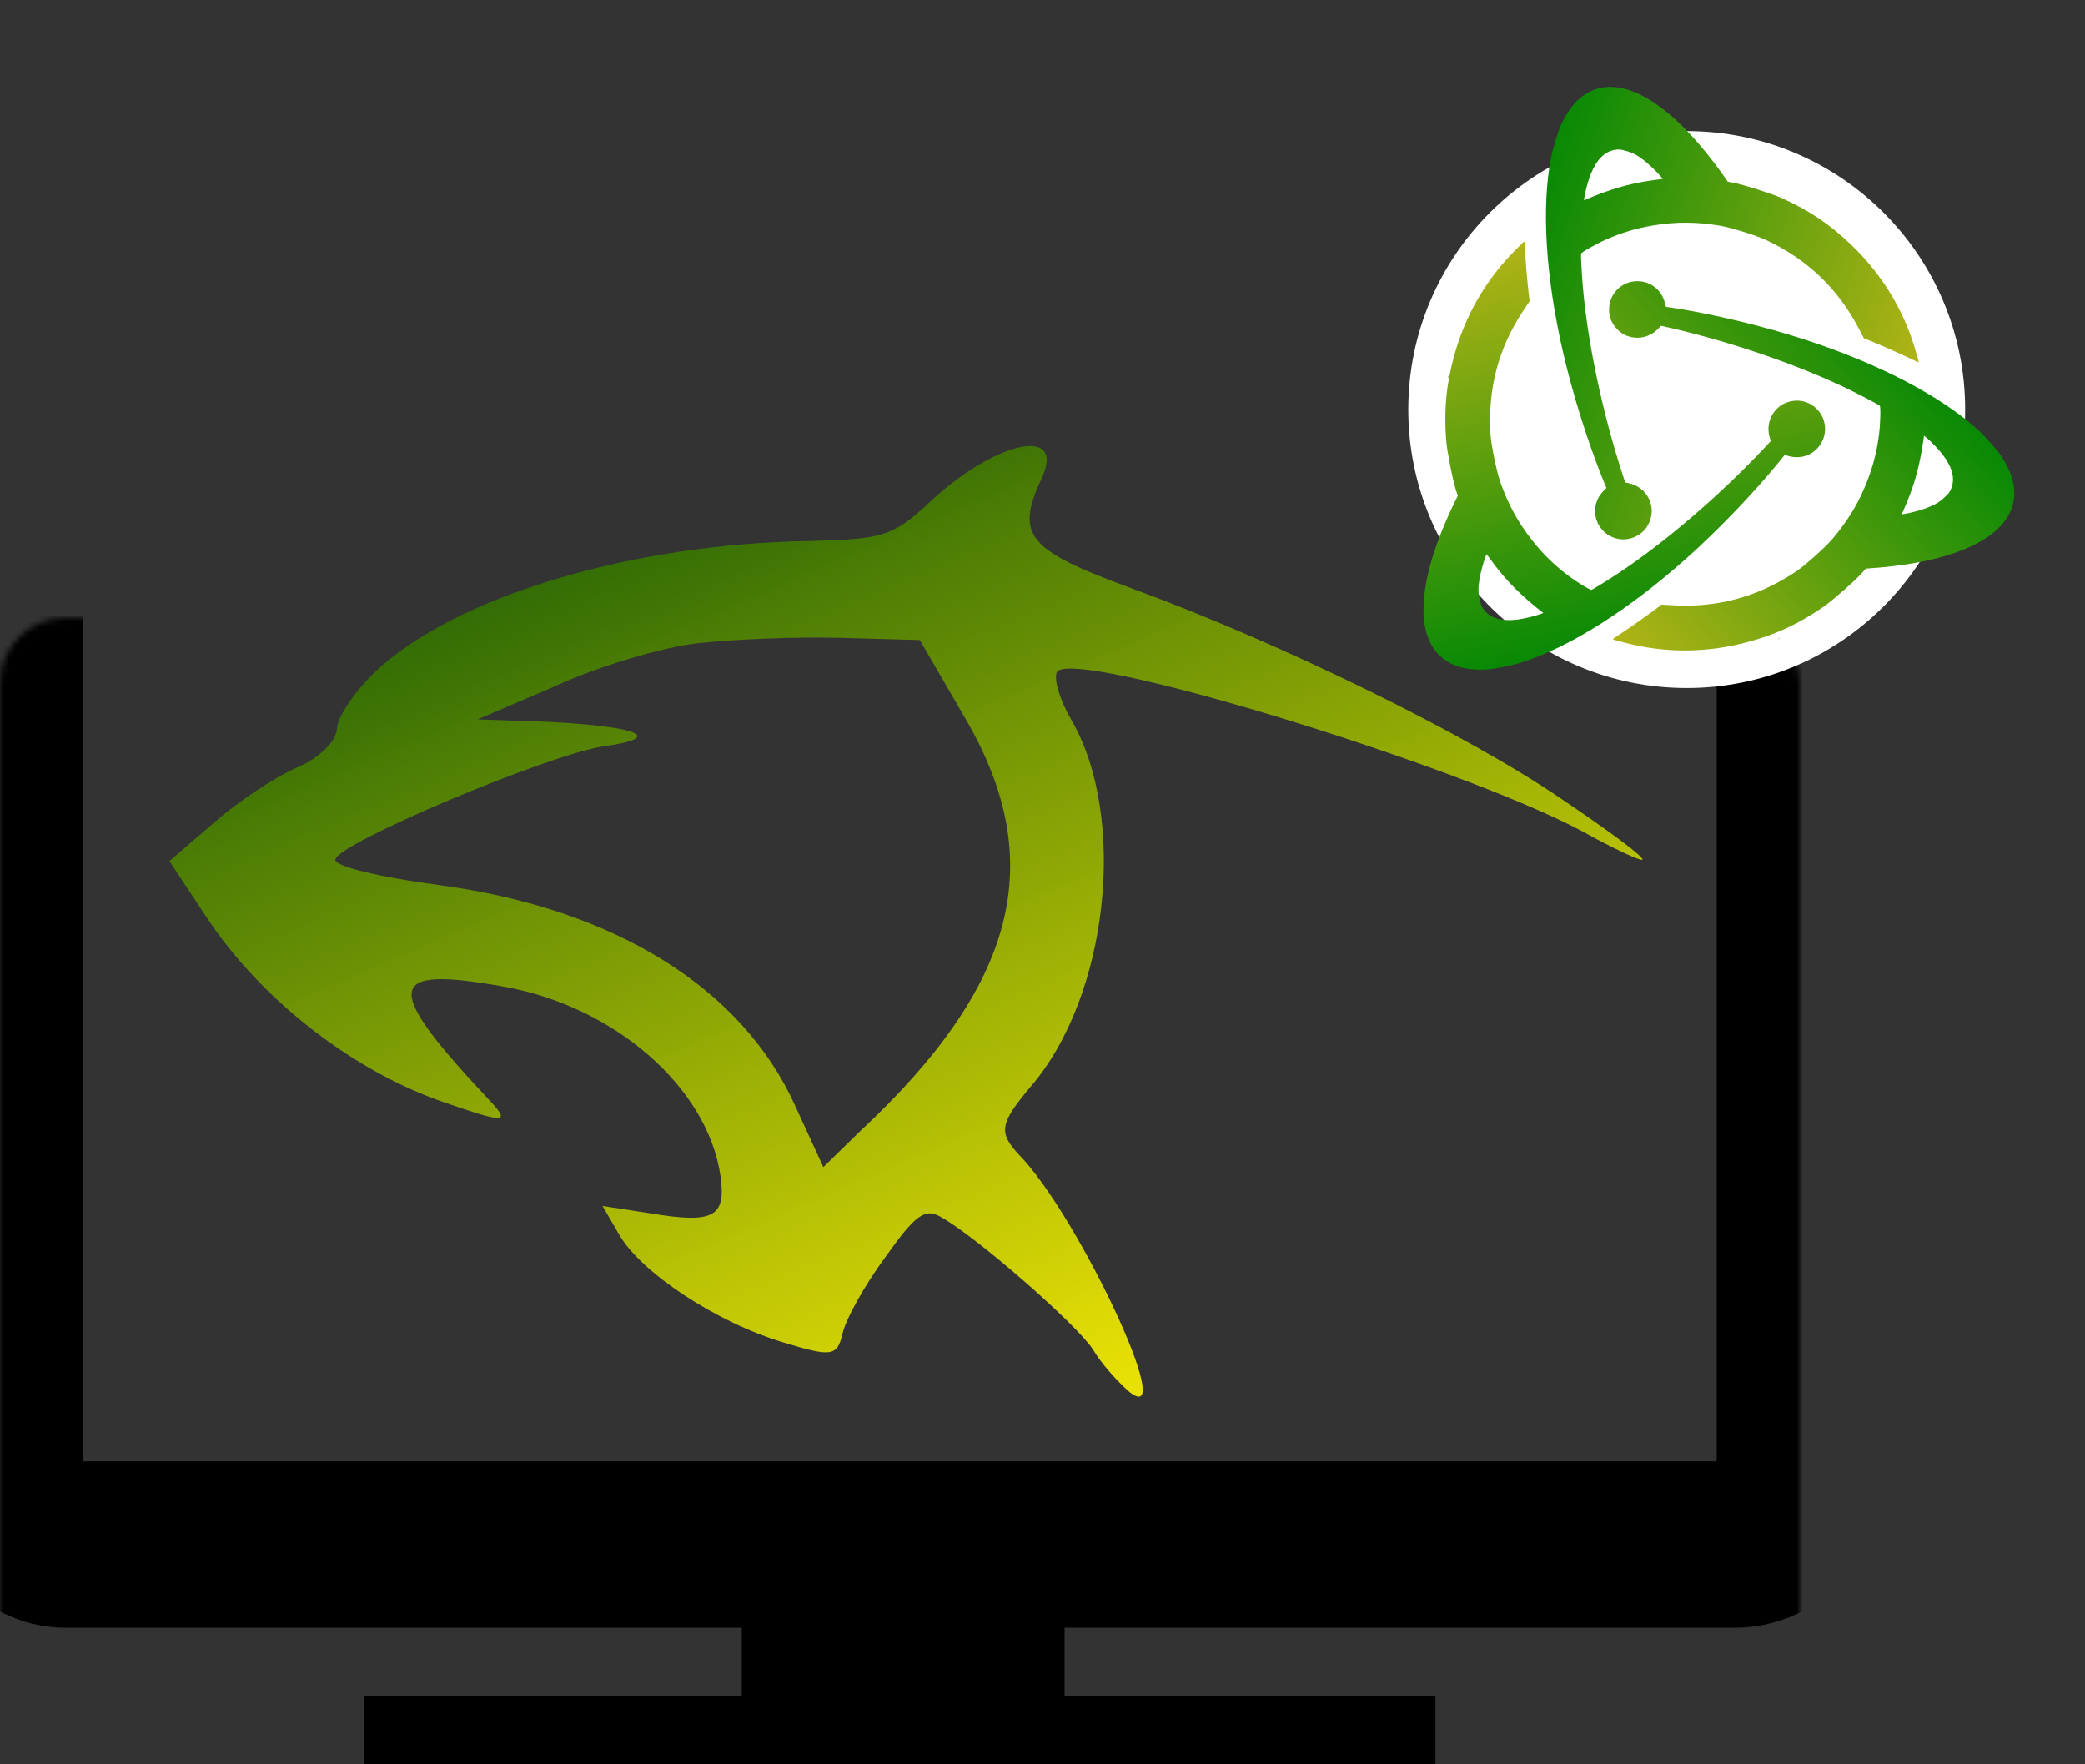 <svg width="351" height="297" viewBox="0 0 351 297" fill="none" xmlns="http://www.w3.org/2000/svg">
<rect x="0" y="0" width="351" height="297" fill="#333333" stroke="none"/>
<path d="M63.294 112.956C59.71 116.364 56.873 120.624 56.733 122.559C56.701 124.682 53.818 127.556 50.172 129.116C46.527 130.677 40.294 134.751 36.103 138.419L28.515 144.948L34.681 154.259C43.556 167.8 58.538 179.664 73.616 185.16C84.738 189.07 86.077 189.2 82.667 185.504C64.244 165.974 64.743 162.48 84.791 166.084C103.39 169.37 119.151 183.01 121.296 198.025C122.245 204.884 120.126 206.025 109.487 204.252L101.433 203.013L104.267 207.892C107.973 214.273 120.682 222.658 131.99 226.019C139.981 228.457 140.9 228.298 141.805 224.63C142.242 222.334 145.437 216.514 148.974 211.72C153.977 204.657 155.675 203.228 158.401 204.873C164.366 208.177 181.295 222.958 184.005 227.187C185.312 229.439 188.193 232.658 190.202 234.376C198.426 240.698 181.394 204.404 171.505 194.343C168.095 190.648 168.251 189.175 173.487 182.95C186.639 167.713 189.841 137.521 180.359 121.194C178.397 117.816 177.354 114.279 177.931 113.094C180.877 109.022 245.114 128.625 266.343 139.924C271.577 142.839 276.063 144.902 276.468 144.729C277.075 144.469 270.861 139.865 262.98 134.568C247 123.599 215.569 108.232 190.507 99.042C172.828 92.55 170.897 90.096 175.401 80.435C179.517 71.409 167.085 74.388 156.037 84.974C150.256 90.261 148.527 90.767 136.313 91.073C106.232 91.53 76.741 100.404 63.294 112.956ZM117.475 108.276C123.41 107.61 134.284 107.173 141.481 107.373L154.846 107.745L162.585 121.069C176.535 145.091 171.171 165.899 144.572 190.64L138.604 196.475L133.84 186.095C124.857 166.274 103.457 152.939 73.845 148.977C64.249 147.695 56.383 145.907 56.446 144.708C56.664 142.037 92.218 127.054 101.518 125.65C112.049 124.189 107.672 122.313 92.546 121.523L80.411 121.094L93.576 115.459C100.759 112.15 111.539 108.942 117.475 108.276Z" fill="url(#paint0_linear)"/>
<mask id="path-2-inside-1" fill="white">
<rect y="52" width="303" height="208" rx="11"/>
</mask>
<rect y="52" width="303" height="208" rx="11" stroke="black" stroke-width="28" mask="url(#path-2-inside-1)"/>
<rect x="124.875" y="260" width="54.344" height="31.219" fill="black"/>
<rect x="61.281" y="285.438" width="180.375" height="11.562" fill="black"/>
<circle cx="283.952" cy="68.945" r="46.873" fill="white"/>
<path d="M256.275 40.941C256.154 41.06 255.653 41.556 255.152 42.052C250.125 47.068 246.607 53.178 244.74 60.114C243.444 64.91 243.067 69.074 243.461 74.17C243.603 75.936 244.602 81.054 245.114 82.547L245.414 83.462L245.099 84.106C244.279 85.736 243.523 87.425 242.803 89.189C238.775 99.117 238.583 106.635 242.279 110.271C244.209 112.16 246.845 112.931 250.538 112.677C251.642 112.598 254.571 112.002 255.965 111.563C264.112 109.034 274.142 102.709 284.009 93.897C289.258 89.209 295.139 83.085 299.35 77.934L300.436 76.593L301.192 76.791C303.223 77.343 305.296 76.569 306.439 74.842C307.893 72.659 307.321 69.746 305.165 68.276C304.046 67.518 302.835 67.277 301.52 67.544C300.267 67.81 299.342 68.413 298.572 69.472C297.757 70.613 297.497 72.139 297.898 73.551L298.094 74.258L297.363 75.05C289.687 83.261 280.265 91.35 272.177 96.668C270.631 97.687 268.244 99.158 267.929 99.295C267.718 99.379 265.323 97.906 263.886 96.809C261.478 94.965 259.712 93.218 257.88 90.894C255.544 87.925 253.905 84.918 252.565 81.135C251.957 79.423 251.021 74.873 250.913 73.069C250.443 65.457 252.257 58.615 256.383 52.382L257.501 50.692L257.391 49.791C257.173 47.958 256.908 44.972 256.778 42.904C256.716 41.733 256.653 40.761 256.647 40.731C256.629 40.641 256.489 40.721 256.275 40.941ZM251.594 95.077C253.751 97.927 256.131 100.295 259.429 102.892L259.811 103.187L259.454 103.322C258.493 103.694 256.465 104.179 255.391 104.304C252.724 104.608 250.914 104.074 249.829 102.666C249.421 102.137 249.345 101.966 249.13 101.066C248.835 99.871 248.818 98.92 249.07 97.458C249.233 96.471 249.709 94.683 250.065 93.78L250.255 93.285L250.483 93.592C250.601 93.765 251.1 94.431 251.594 95.077Z" fill="url(#paint1_linear)"/>
<path d="M308.55 38.875C308.554 38.895 308.65 38.958 308.763 39.008C308.939 39.106 308.946 39.094 308.785 38.962C308.624 38.829 308.534 38.796 308.55 38.875Z" fill="url(#paint2_linear)"/>
<path d="M319.885 60.427C319.889 60.447 319.985 60.51 320.098 60.56C320.273 60.658 320.281 60.647 320.12 60.514C319.959 60.381 319.869 60.348 319.885 60.427Z" fill="url(#paint3_linear)"/>
<path d="M322.923 60.564C322.878 60.401 322.684 59.723 322.489 59.046C320.509 52.225 316.845 46.202 311.662 41.229C308.08 37.786 304.611 35.453 299.954 33.347C298.337 32.622 293.369 31.037 291.814 30.766L290.869 30.59L290.455 30.004C289.42 28.501 288.303 27.026 287.102 25.546C280.336 17.24 273.837 13.455 268.872 14.947C266.287 15.73 264.343 17.67 262.789 21.03C262.328 22.036 261.442 24.89 261.156 26.324C259.455 34.683 260.175 46.519 263.155 59.408C264.741 66.265 267.281 74.366 269.772 80.536L270.425 82.133L269.887 82.701C268.427 84.216 268.109 86.406 269.073 88.238C270.288 90.563 273.117 91.463 275.442 90.279C276.645 89.663 277.439 88.717 277.837 87.436C278.207 86.21 278.123 85.109 277.565 83.924C276.957 82.66 275.744 81.698 274.313 81.371L273.599 81.203L273.256 80.181C269.749 69.502 267.19 57.35 266.418 47.702C266.267 45.856 266.126 43.056 266.157 42.714C266.185 42.488 268.628 41.097 270.282 40.365C273.057 39.141 275.437 38.432 278.356 37.944C282.083 37.324 285.507 37.334 289.468 37.978C291.262 38.269 295.702 39.637 297.335 40.41C304.234 43.659 309.36 48.54 312.841 55.156L313.785 56.949L314.627 57.285C316.339 57.977 319.084 59.18 320.961 60.061C322.016 60.57 322.899 60.982 322.928 60.991C323.016 61.018 323.012 60.858 322.923 60.564ZM277.712 30.422C274.176 30.942 270.955 31.889 267.092 33.532L266.65 33.724L266.703 33.347C266.839 32.325 267.389 30.314 267.796 29.312C268.812 26.828 270.151 25.498 271.907 25.224C272.567 25.12 272.754 25.136 273.647 25.381C274.836 25.697 275.678 26.139 276.839 27.064C277.626 27.681 278.965 28.959 279.584 29.704L279.927 30.109L279.549 30.162C279.34 30.182 278.516 30.299 277.712 30.422Z" fill="url(#paint4_linear)"/>
<path d="M299.59 107.389C299.571 107.383 299.47 107.436 299.372 107.512C299.201 107.618 299.208 107.631 299.402 107.553C299.595 107.475 299.668 107.413 299.59 107.389Z" fill="url(#paint5_linear)"/>
<path d="M275.243 106.96C275.224 106.954 275.122 107.008 275.025 107.083C274.854 107.189 274.86 107.202 275.054 107.124C275.248 107.047 275.321 106.984 275.243 106.96Z" fill="url(#paint6_linear)"/>
<path d="M271.91 107.753C272.073 107.798 272.754 107.981 273.435 108.163C280.3 109.979 287.351 109.94 294.282 108.058C299.079 106.761 302.865 104.989 307.069 102.082C308.523 101.07 312.441 97.628 313.473 96.434L314.112 95.715L314.828 95.662C316.648 95.549 318.488 95.351 320.375 95.084C330.98 93.562 337.571 89.941 338.85 84.916C339.51 82.297 338.848 79.632 336.768 76.57C336.143 75.656 334.153 73.426 333.072 72.443C326.783 66.679 316.266 61.201 303.683 57.117C296.989 54.945 288.737 52.95 282.165 51.907L280.46 51.645L280.25 50.891C279.703 48.859 277.99 47.459 275.924 47.341C273.305 47.185 271.077 49.147 270.893 51.749C270.802 53.098 271.204 54.265 272.097 55.266C272.958 56.215 273.945 56.71 275.247 56.842C276.644 56.971 278.093 56.427 279.111 55.369L279.623 54.844L280.675 55.077C291.635 57.571 303.369 61.635 312.037 65.943C313.697 66.764 316.17 68.085 316.447 68.288C316.626 68.428 316.56 71.239 316.336 73.034C315.956 76.043 315.337 78.448 314.252 81.202C312.865 84.715 311.093 87.645 308.5 90.709C307.327 92.097 303.868 95.198 302.364 96.199C296.025 100.44 289.202 102.32 281.738 101.896L279.715 101.781L278.992 102.331C277.518 103.442 275.073 105.175 273.352 106.33C272.372 106.973 271.563 107.517 271.541 107.537C271.472 107.598 271.612 107.678 271.91 107.753ZM321.032 84.524C322.407 81.225 323.254 77.976 323.836 73.819L323.899 73.341L324.195 73.581C325.001 74.224 326.441 75.731 327.091 76.596C328.696 78.746 329.147 80.579 328.477 82.225C328.226 82.845 328.117 82.997 327.447 83.635C326.563 84.492 325.75 84.986 324.36 85.505C323.426 85.862 321.641 86.351 320.683 86.498L320.159 86.584L320.309 86.232C320.399 86.043 320.723 85.277 321.032 84.524Z" fill="url(#paint7_linear)"/>
<path d="M243.79 63.636C243.805 63.623 243.812 63.509 243.797 63.386C243.794 63.185 243.78 63.184 243.747 63.39C243.713 63.596 243.729 63.691 243.79 63.636Z" fill="url(#paint8_linear)"/>
<path d="M256.697 42.987C256.713 42.974 256.719 42.859 256.705 42.737C256.702 42.535 256.687 42.535 256.654 42.741C256.621 42.947 256.637 43.041 256.697 42.987Z" fill="url(#paint9_linear)"/>
<defs>
<linearGradient id="paint0_linear" x1="202.353" y1="230.607" x2="137.047" y2="78.036" gradientUnits="userSpaceOnUse">
<stop stop-color="#FFF500" stop-opacity="0.9"/>
<stop offset="1" stop-color="#336D05"/>
</linearGradient>
<linearGradient id="paint1_linear" x1="277.377" y1="107.325" x2="263.534" y2="39.284" gradientUnits="userSpaceOnUse">
<stop stop-color="#088905"/>
<stop offset="1" stop-color="#B0B416"/>
</linearGradient>
<linearGradient id="paint2_linear" x1="308.752" y1="39.102" x2="308.692" y2="38.807" gradientUnits="userSpaceOnUse">
<stop stop-color="#088905"/>
<stop offset="1" stop-color="#B0B416"/>
</linearGradient>
<linearGradient id="paint3_linear" x1="320.087" y1="60.655" x2="320.027" y2="60.36" gradientUnits="userSpaceOnUse">
<stop stop-color="#088905"/>
<stop offset="1" stop-color="#B0B416"/>
</linearGradient>
<linearGradient id="paint4_linear" x1="254.573" y1="47.135" x2="320.884" y2="67.725" gradientUnits="userSpaceOnUse">
<stop stop-color="#088905"/>
<stop offset="1" stop-color="#B0B416"/>
</linearGradient>
<linearGradient id="paint5_linear" x1="299.294" y1="107.456" x2="299.582" y2="107.546" gradientUnits="userSpaceOnUse">
<stop stop-color="#088905"/>
<stop offset="1" stop-color="#B0B416"/>
</linearGradient>
<linearGradient id="paint6_linear" x1="274.947" y1="107.028" x2="275.234" y2="107.117" gradientUnits="userSpaceOnUse">
<stop stop-color="#088905"/>
<stop offset="1" stop-color="#B0B416"/>
</linearGradient>
<linearGradient id="paint7_linear" x1="318.624" y1="56.082" x2="266.821" y2="102.317" gradientUnits="userSpaceOnUse">
<stop stop-color="#088905"/>
<stop offset="1" stop-color="#B0B416"/>
</linearGradient>
<linearGradient id="paint8_linear" x1="243.885" y1="63.348" x2="243.66" y2="63.548" gradientUnits="userSpaceOnUse">
<stop stop-color="#088905"/>
<stop offset="1" stop-color="#B0B416"/>
</linearGradient>
<linearGradient id="paint9_linear" x1="256.792" y1="42.699" x2="256.568" y2="42.899" gradientUnits="userSpaceOnUse">
<stop stop-color="#088905"/>
<stop offset="1" stop-color="#B0B416"/>
</linearGradient>
</defs>
</svg>
